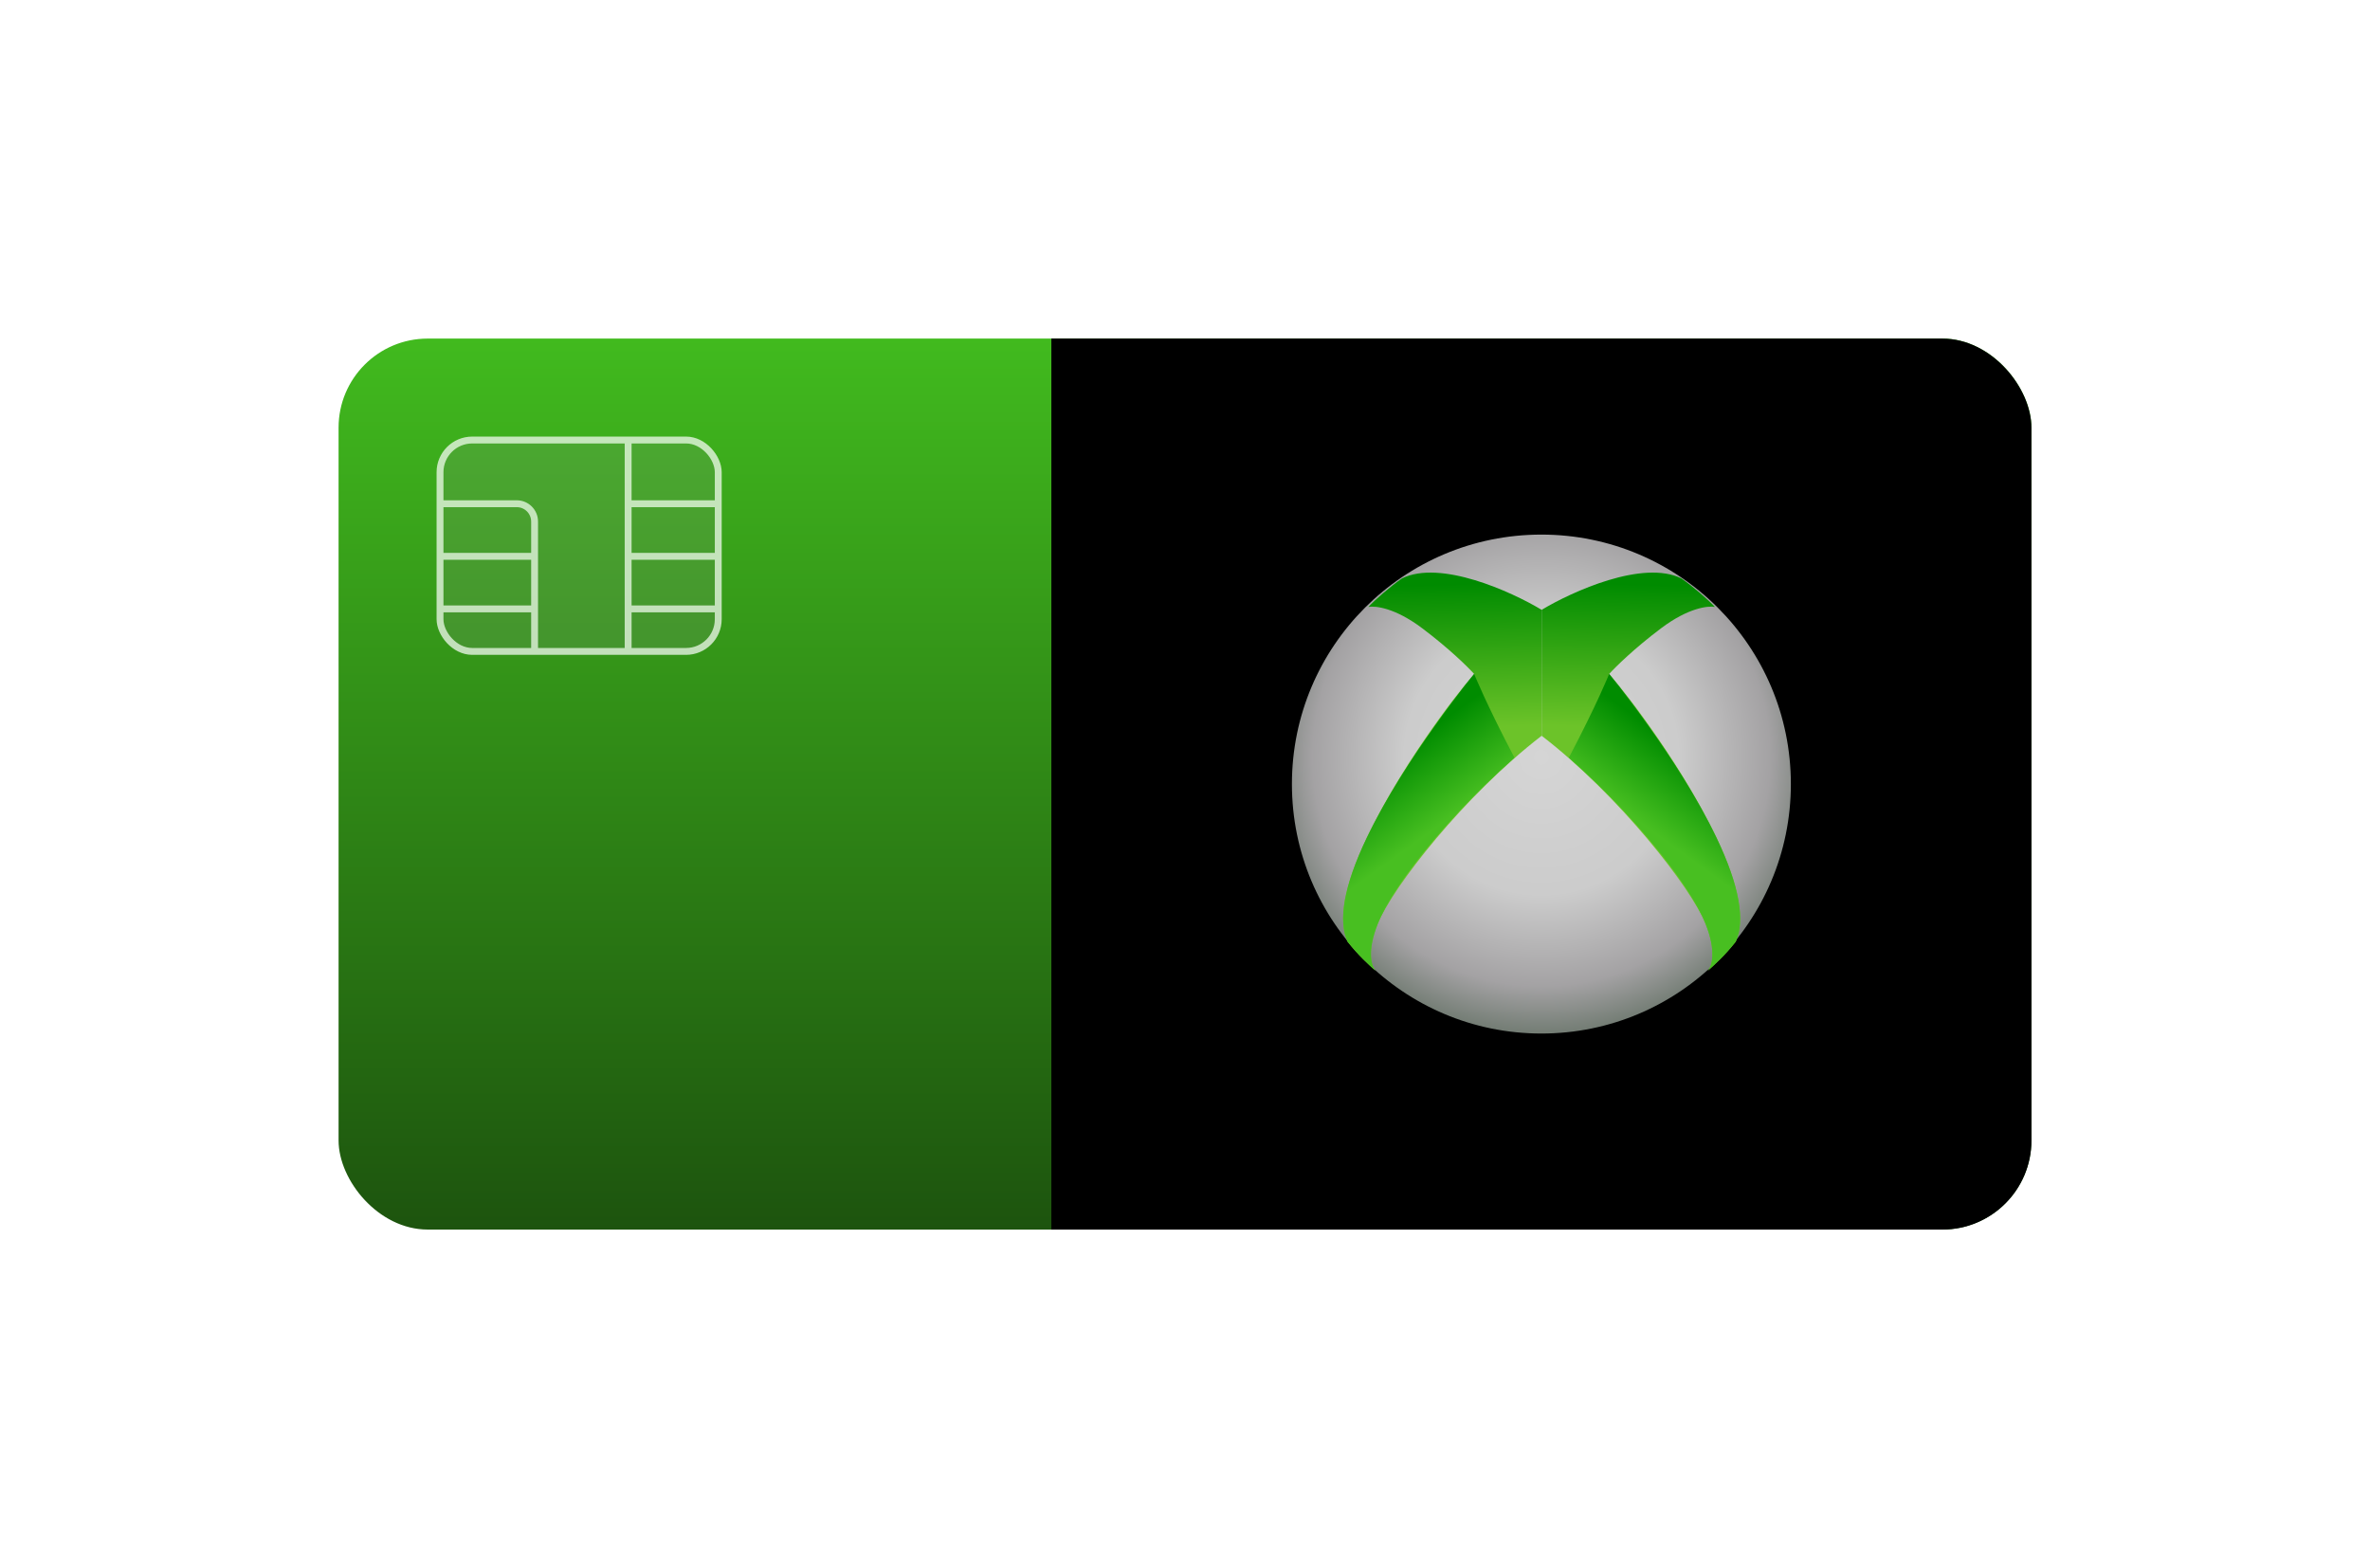 <svg width="266" height="176" viewBox="0 0 266 176" fill="none" xmlns="http://www.w3.org/2000/svg">
<g filter="url(#filter0_d_1935_4147)">
<g clip-path="url(#clip0_1935_4147)">
<rect x="38" y="13" width="190" height="100" rx="10" fill="url(#paint0_linear_1935_4147)"/>
<g opacity="0.7">
<rect x="49.386" y="24.386" width="31.228" height="23.726" rx="3.614" fill="#8C8C8C" fill-opacity="0.26" stroke="white" stroke-width="0.772"/>
<path d="M49.5 31.536H58C59.105 31.536 60 32.432 60 33.536V37.44M60 48.015V43.343M60 43.343V37.44M60 43.343H49.5M60 37.44H49.5" stroke="white" stroke-width="0.772"/>
<path d="M80.5 31.536H70.5M70.5 31.536V37.44M70.5 31.536V24.502M70.5 48.015V43.343M70.5 43.343V37.44M70.5 43.343H80.5M70.5 37.44H80.5" stroke="white" stroke-width="0.772"/>
</g>
<rect x="118" y="1" width="110" height="123" fill="black"/>
<circle opacity="0.852" cx="173" cy="63" r="28" fill="url(#paint1_radial_1935_4147)"/>
<path d="M154.503 84.067C154.465 84.039 154.426 84.003 154.386 83.96C153.662 83.301 152.481 82.261 151.247 80.689C150.182 78.378 150.786 74.496 153.408 69.015C157.107 61.282 163.026 53.43 165.453 50.645C164.763 49.875 162.624 47.765 159.593 45.49C156.563 43.214 154.355 42.981 153.585 43.119C154.296 42.349 155.953 40.897 157.344 39.919C161.653 37.786 169.616 41.391 173.03 43.445V57.578C164.329 64.274 156.279 74.615 154.651 78.644C153.408 81.72 153.9 83.426 154.386 83.96C154.427 83.997 154.465 84.032 154.503 84.067Z" fill="url(#paint2_linear_1935_4147)"/>
<path d="M154.503 84.066C154.465 84.038 154.426 84.003 154.386 83.96C153.662 83.3 152.481 82.26 151.247 80.688C150.182 78.377 150.786 74.495 153.408 69.014C157.703 60.036 165.453 50.644 165.453 50.644C165.453 50.644 166.837 54.081 169.978 60.036C161.889 67.207 156.279 74.614 154.651 78.644C153.408 81.719 153.9 83.425 154.386 83.96C154.427 83.996 154.465 84.032 154.503 84.066Z" fill="url(#paint3_linear_1935_4147)"/>
<path d="M191.556 84.067C191.595 84.039 191.634 84.003 191.673 83.96C192.398 83.301 193.578 82.261 194.812 80.689C195.877 78.378 195.273 74.496 192.651 69.015C188.952 61.282 183.033 53.43 180.606 50.645C181.297 49.875 183.435 47.765 186.466 45.49C189.497 43.214 191.704 42.981 192.474 43.119C191.764 42.349 190.106 40.897 188.715 39.919C184.406 37.786 176.443 41.391 173.03 43.445V57.578C181.731 64.274 189.781 74.615 191.408 78.644C192.651 81.72 192.16 83.426 191.673 83.96C191.633 83.997 191.594 84.032 191.556 84.067Z" fill="url(#paint4_linear_1935_4147)"/>
<path d="M191.556 84.066C191.595 84.038 191.634 84.003 191.673 83.96C192.398 83.3 193.578 82.26 194.812 80.688C195.877 78.377 195.273 74.495 192.651 69.014C188.356 60.036 180.606 50.644 180.606 50.644C180.606 50.644 179.222 54.081 176.081 60.036C184.17 67.207 189.781 74.614 191.408 78.644C192.651 81.719 192.16 83.425 191.673 83.96C191.633 83.996 191.594 84.032 191.556 84.066Z" fill="url(#paint5_linear_1935_4147)"/>
</g>
</g>
<defs>
<filter id="filter0_d_1935_4147" x="0" y="0" width="266" height="176" filterUnits="userSpaceOnUse" color-interpolation-filters="sRGB">
<feFlood flood-opacity="0" result="BackgroundImageFix"/>
<feColorMatrix in="SourceAlpha" type="matrix" values="0 0 0 0 0 0 0 0 0 0 0 0 0 0 0 0 0 0 127 0" result="hardAlpha"/>
<feMorphology radius="12" operator="erode" in="SourceAlpha" result="effect1_dropShadow_1935_4147"/>
<feOffset dy="25"/>
<feGaussianBlur stdDeviation="25"/>
<feComposite in2="hardAlpha" operator="out"/>
<feColorMatrix type="matrix" values="0 0 0 0 0 0 0 0 0 0 0 0 0 0 0 0 0 0 0.25 0"/>
<feBlend mode="normal" in2="BackgroundImageFix" result="effect1_dropShadow_1935_4147"/>
<feBlend mode="normal" in="SourceGraphic" in2="effect1_dropShadow_1935_4147" result="shape"/>
</filter>
<linearGradient id="paint0_linear_1935_4147" x1="133" y1="13" x2="133" y2="113" gradientUnits="userSpaceOnUse">
<stop stop-color="#41BA1E"/>
<stop offset="1" stop-color="#1D540E"/>
</linearGradient>
<radialGradient id="paint1_radial_1935_4147" cx="0" cy="0" r="1" gradientUnits="userSpaceOnUse" gradientTransform="translate(173 60) rotate(90.055) scale(31)">
<stop stop-color="#FAFAFA"/>
<stop offset="0.5" stop-color="#EFEFEF"/>
<stop offset="0.829" stop-color="#C0BEC0"/>
<stop offset="1" stop-color="#879288"/>
</radialGradient>
<linearGradient id="paint2_linear_1935_4147" x1="166.985" y1="40.452" x2="167.459" y2="56.57" gradientUnits="userSpaceOnUse">
<stop stop-color="#008B00"/>
<stop offset="1" stop-color="#6CC329"/>
</linearGradient>
<linearGradient id="paint3_linear_1935_4147" x1="161.296" y1="56.333" x2="166.748" y2="63.8" gradientUnits="userSpaceOnUse">
<stop stop-color="#008C00"/>
<stop offset="1" stop-color="#48BF21"/>
</linearGradient>
<linearGradient id="paint4_linear_1935_4147" x1="179.074" y1="40.452" x2="178.6" y2="56.57" gradientUnits="userSpaceOnUse">
<stop stop-color="#008B00"/>
<stop offset="1" stop-color="#6CC329"/>
</linearGradient>
<linearGradient id="paint5_linear_1935_4147" x1="184.763" y1="56.333" x2="179.311" y2="63.8" gradientUnits="userSpaceOnUse">
<stop stop-color="#008C00"/>
<stop offset="1" stop-color="#48BF21"/>
</linearGradient>
<clipPath id="clip0_1935_4147">
<rect x="38" y="13" width="190" height="100" rx="10" fill="white"/>
</clipPath>
</defs>
</svg>

